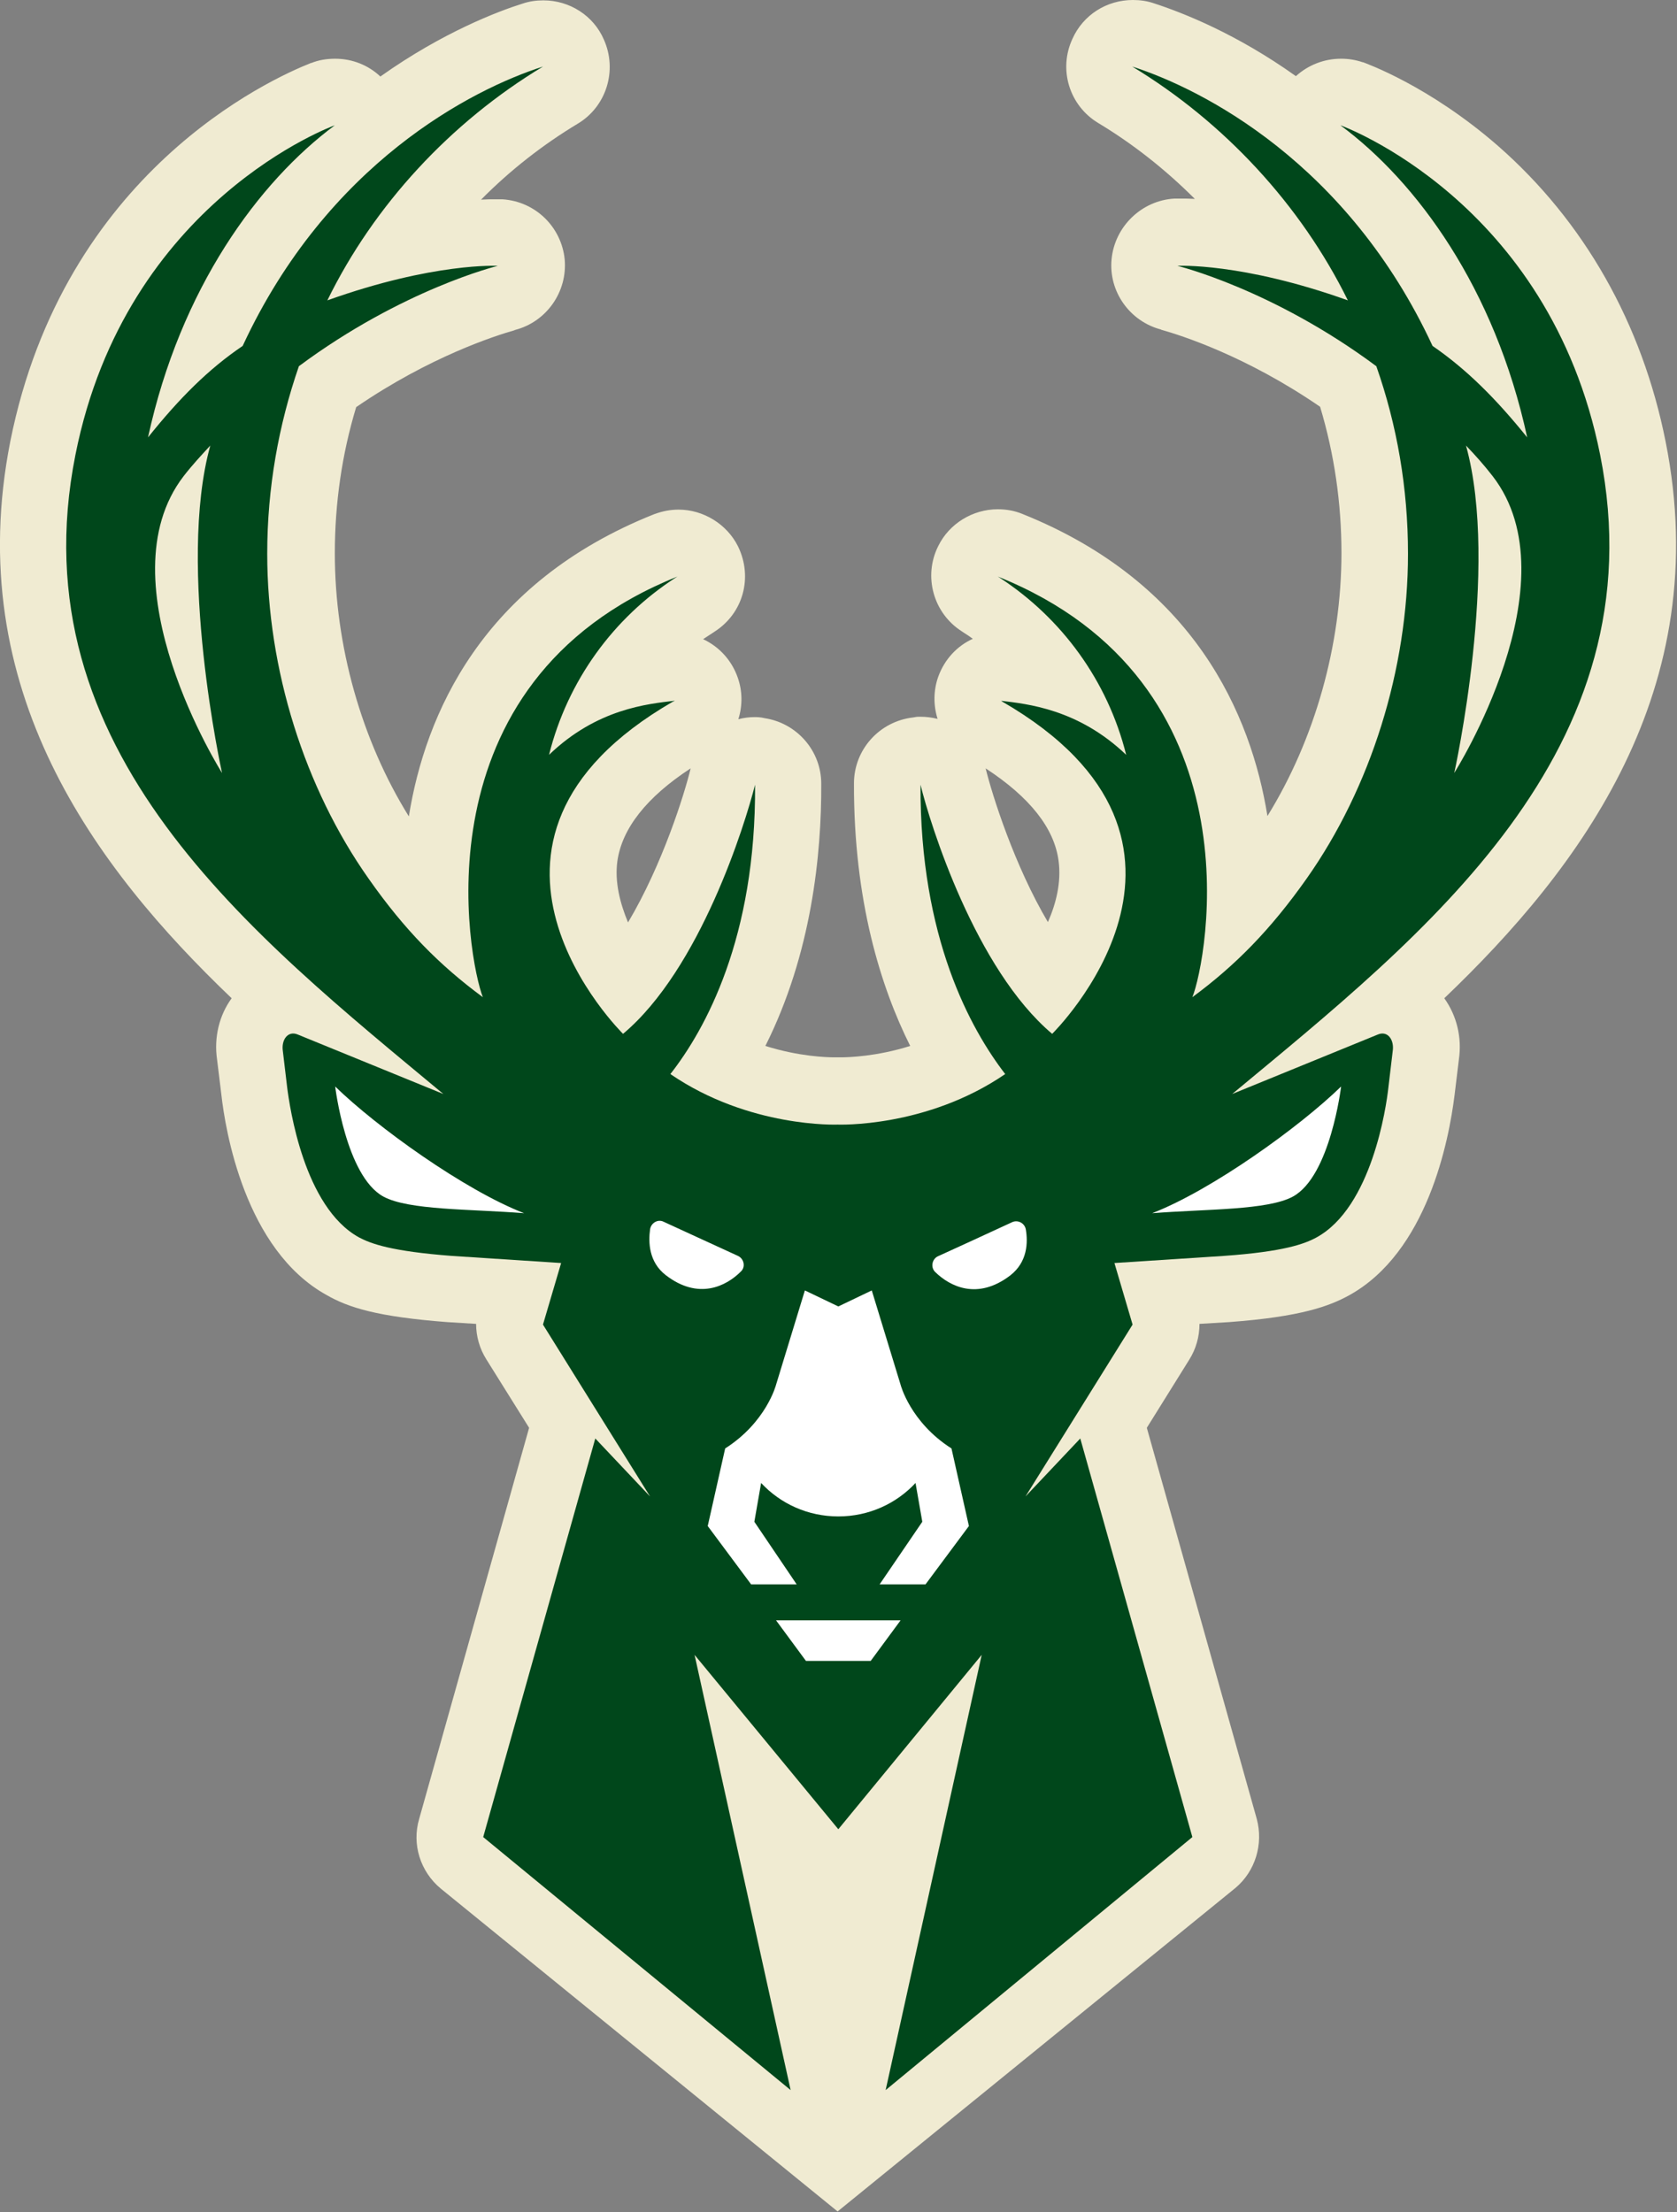 <?xml version="1.0" encoding="utf-8"?>
<!-- Generator: Adobe Illustrator 21.1.0, SVG Export Plug-In . SVG Version: 6.00 Build 0)  -->
<!DOCTYPE svg PUBLIC "-//W3C//DTD SVG 1.1//EN" "http://www.w3.org/Graphics/SVG/1.1/DTD/svg11.dtd">
<svg version="1.1" id="Layer_1" xmlns="http://www.w3.org/2000/svg" xmlns:xlink="http://www.w3.org/1999/xlink" x="0px" y="0px"
	 width="471.3px" height="621.6px" viewBox="0 0 471.3 621.6" style="enable-background:new 0 0 471.3 621.6;" xml:space="preserve"
	>
<rect x="0" y="0" width="471.3" height="621.6" fill="#808080" stroke="none"/>
<style type="text/css">
	.st0{display:none;}
	.st1{display:inline;fill:#F0EBD2;}
	.st2{display:inline;fill:#00471B;}
	.st3{display:inline;fill:#FFFFFF;}
	.st4{display:inline;fill:#007DC5;}
	.st5{fill:#F0EBD2;}
	.st6{fill:#00471B;}
	.st7{fill:#FFFFFF;}
</style>
<g id="Layer_1_1_" class="st0">
	<path class="st1" d="M235.2,473.4c-101.3,0-183.7-79.7-183.7-177.7S133.9,118,235.2,118s183.7,79.7,183.7,177.7
		C418.9,393.6,336.5,473.4,235.2,473.4"/>
	<path class="st2" d="M411.4,295.7c0,94.1-78.9,170.5-176.2,170.5S59,389.9,59,295.7s78.9-170.5,176.2-170.5
		S411.4,201.5,411.4,295.7"/>
	<path class="st3" d="M147.4,182.4l-12.2-17.9l17.3-11l6.1,8.9l-5.3,3.4l-2.6-3.8l-6.7,4.2l5.3,7.7l12-7.6l13.1,19.2l-17.2,11
		l-6.1-9l5.3-3.4l2.6,3.9l6.7-4.2l-6.1-9L147.4,182.4z M143.7,208.2l-12.1-12.1l17,7.5l4.8-4.5l-23.3-10.5l-5.4-16.4l-4.8,4.5
		l3.8,11.4l-7.7-7.7l-4.6,4.3l27.7,27.8L143.7,208.2z M126.5,208.9l-3.7,5l4.7,3.2l-4.6,6.3l-22-15.1l4.6-6.3l4.7,3.2l3.7-5
		l-9.9-6.8l-12,16.3l32.4,22.2l12-16.3L126.5,208.9z M83.2,226.1l30.4,13.3l-3.3,7l-30.4-13.2l-2.6,5.6l36.1,16l8.6-18.5l-36.2-15.8
		L83.2,226.1z M107.6,258.5l3.3,5l-3.5,15.3l-38.9-8.6l3.4-15.3l5-3.2l12.5,2.8l2.5,3l3.6-1.7L107.6,258.5z M87.1,260.1l-9.4-2.1
		l-1.7,7.8l9.4,2.1L87.1,260.1z M104.2,263.9l-10.9-2.4l-1.7,7.8l11,2.4L104.2,263.9z M330.9,169.3l-20.2,25.9l5.6,4.1l20.2-25.9
		l5.1,3.7l3.8-4.9l-15.8-11.5l-3.8,4.9L330.9,169.3z M307,191.7l3-5.4l-11.8-6.2l5.4-9.5l11.8,6.2l3-5.3l-11.8-6.2l4.6-8.1l11.8,6.2
		l3.1-5.4l-17.3-9.2l-19.1,33.7L307,191.7z M321.3,203l28.7-26.9l11.4,11.1v5.8l-9.2,8.6l-4,0.4l-0.5,3.8l-8.9,8.4l-6.1-0.1
		L321.3,203z M342.7,191l5.9,5.6l6.9-6.5l-5.9-5.7L342.7,191z M338.2,195.3l-8.1,7.6l5.8,5.6l8.1-7.5L338.2,195.3z M267.4,151.1
		l-14.2-1.9l1.3-9.2l7.9,1.1l-0.7,4.5l6.3,0.8l1.5-10.6l-20.5-2.7l-3,21.3l14.2,2l-1.5,10.6l-7.9-1.1l0.7-4.6l-6.3-0.8l-1.5,10.7
		l20.5,2.7L267.4,151.1z M274.2,177.1l5.6-16l0.9,18l6.3,2.1l-1-24.8l12.6-12.1l-6.4-2.1l-8.7,8.4l3.5-10.1l-6-2l-12.8,36.6
		L274.2,177.1z M195,177.3L184.7,140l15.6-4.2l5.2,2.8l3.3,12l-1.6,3.6l3.2,2.3l3.2,11.6l-3,5.1L195,177.3z M204.2,157.2l-7.9,2.2
		l2.9,10.5l7.9-2.2L204.2,157.2z M194.7,153.5l7.9-2.2l-2.5-9l-8,2.2L194.7,153.5z M331.6,408.7l10.1,13.6l-16.9,11.4l-10-13.5
		l0.7-3.4l-3.5-0.5l-10.1-13.7l16.8-11.6l10.2,13.8l-1.1,3.6L331.6,408.7z M316.2,411.7l6.5-4.5l-5.6-7.5l-6.5,4.5L316.2,411.7z
		 M332.8,420.9l-6.5-8.8l-6.5,4.5l6.5,8.8L332.8,420.9z M303.8,419.2l9.7,21l-18.9,8.1l-16.1-35.1l18.9-8.1l3.9,8.4l-5.8,2.5
		l-1.3-2.8l-7.3,3.1l3.9,8.4L303.8,419.2z M305.1,437.1l-4.5-9.9l-7.3,3.1l4.5,9.9L305.1,437.1z M382.8,215.8l-33.4,21l-3.5-5.1
		l14.6-9.2l-4.3-6.5l-14.6,9.2l-3.5-5.1l33.3-20.9l0.1-0.1L382.8,215.8z M365.8,219.2l8.2-5.2l-4.4-6.4l-8.2,5.1L365.8,219.2z
		 M400.2,259.9l-1.3-6l-39,7.9l4.1,18.8l6.3-1.3l-2.8-12.8L400.2,259.9z M359.7,244l31-12.3l-2.4-5.7l-36.9,14.7l7.6,17.8l5.9-2.3
		L359.7,244z M274.3,414.6l8.7,37.5l-20.2,4.4l-2.1-9l6.2-1.3l0.7,3l7.8-1.7l-2.1-9l-14,3.1l-5.2-22.6L274.3,414.6z M272,432.6
		l-2.4-10.6l-7.8,1.7l2.4,10.5L272,432.6z M216.2,419.2l-19.2-4.3l-1.4,6l6.2,1.4l-7.6,31.6l6.8,1.5l7.6-31.6l6.2,1.4L216.2,419.2z
		 M211.3,457.2l6.3,0.7l0.7-6.1l-6.3-0.7L211.3,457.2z M164,424.8l13,5.8l-4.6,9.8l-7.3-3.2l2-4.2l-5.8-2.5l-4.6,9.8l18.8,8.3
		l9.8-20.9l-13-5.8l4-8.4l7.3,3.2l-2,4.2l5.8,2.5l4.6-9.8l-18.8-8.3L164,424.8z M155.7,420.2l3.7-4.9l-10.8-7.6l5.6-7.5l10.8,7.6
		l3.7-5l-16-11.2l-23.4,31.1l16,11.2l3.7-4.9l-10.8-7.6l6.6-8.7L155.7,420.2z M238,420.2l0.4,7.9l3.2-0.2l1.7,30.5l6.3-0.3
		l-2.1-38.4L238,420.2z M239.3,171l-6.3,0.3l-1-16.9l-8,0.4l1,16.9l-6.3,0.3l-2.2-38.3v-0.1l20.6-1.2v0.2L239.3,171z M231.7,148.4
		l-0.5-9.4l-8,0.5l0.5,9.4L231.7,148.4z"/>
	<path class="st1" d="M356.3,295.9c0.1-31.3-12.5-60.7-35.3-82.9s-53.2-34.4-85.5-34.4h-0.2c-66.6,0-120.9,52.4-121,116.9
		c-0.1,31.3,12.5,60.7,35.3,82.9c22.8,22.2,53.2,34.4,85.5,34.4h0.2C301.9,412.8,356.2,360.3,356.3,295.9"/>
	<path class="st2" d="M350.1,295.9C350,357.3,298.5,407,235,406.9s-114.8-50-114.7-111.4c0.1-61.4,51.6-111.1,115.1-111
		S350.3,234.5,350.1,295.9"/>
	<path class="st3" d="M260.4,229.8c-7.2-1.2-14.6-1.8-22.2-2l0.1-36.4c15.4,0.4,30,4.3,43,10.7C271.6,210.7,264.9,220,260.4,229.8
		 M204,230.9c-3.7-9.2-9.6-18.2-18.3-26.8c-24.4,13.4-42.5,36.3-48.8,63.6C151.5,250,175.5,236.6,204,230.9 M333.7,267.9
		c-6.2-27.2-24.2-50.3-48.6-63.7c-8.8,8.6-14.7,17.6-18.4,26.8C295.2,236.8,319.1,250.3,333.7,267.9 M210.3,229.8
		c7.2-1.1,14.6-1.8,22.2-1.9l0.1-36.4c-15.5,0.4-30,4.2-43,10.6C199.2,210.6,205.9,219.9,210.3,229.8 M205.7,235.6
		c-34.9,8.7-61.3,32.3-66.8,61.4c-1.3,9-0.6,18.4,2.4,27.6c4.2,10.4,10.2,19.9,17.6,28.1C160.3,351.5,223.6,292.2,205.7,235.6
		 M265,235.7c-18.1,56.5,45,116,46.3,117.3c6.7-7.5,12.3-15.9,16.4-25.1c4.7-12,5.3-24.3,2.6-35.9C322.9,265.4,297.7,244,265,235.7
		 M293.5,368.5L293.5,368.5c-16.5,11.4-36.7,18-58.4,18c-21.8,0-41.9-6.8-58.4-18.2c0,0,58.1-73.9,35.4-134.1
		c6.6-1.2,13.4-2,20.4-2.1l-0.1,80.9l2.9,4.8l2.9-4.8l0.1-80.9c7,0.2,13.8,0.9,20.3,2.2C235.7,294.5,293.5,368.5,293.5,368.5
		 M271.3,351.7c-6.5-13.3-13.6-30.6-17.7-49.3h-4l-14.3,25.2l-14.2-25.2h-4.2c-4.1,18.5-11.1,35.6-17.7,48.8l-0.1,0.3l31.1,29.3
		l-9.1-45.8l14,20.6l14.1-20.5l-9.2,45.8L271.3,351.7z"/>
</g>
<g id="Layer_4" class="st0">
	<path class="st1" d="M415.3,262.8c-0.3-0.9-1-1.6-1.9-1.9l-51.9-19l4.3-19.1c0.4-1.6-0.5-3.2-2-3.8l-127.3-46.5l-3.9-8.9
		c-0.3-0.7-0.8-1.2-1.4-1.6l-13.7-7.3l7.8-12.9c0.5-0.8,0.6-1.8,0.3-2.7s-0.9-1.6-1.8-2l-37.1-16c-0.4-0.2-0.8-0.3-1.3-0.3
		c-0.4,0-0.8,0.1-1.2,0.2l-47,19.4l-12.4-4.3c-0.3-0.1-0.7-0.2-1.1-0.2c-0.7,0-1.3,0.2-1.9,0.6l-25,18.2c-0.8,0.6-1.3,1.6-1.3,2.6
		l-0.1,38.9l-38.8,39c-0.6,0.6-1,1.4-0.9,2.3c0,0.9,0.4,1.7,1,2.3L72.9,256l-7.8,50.2c-0.2,1.1,0.3,2.3,1.2,3l71.2,57.1l7.2,38.3
		c0.1,0.4,0.2,0.7,0.4,1l-1.1,2.1c-0.3,0.7-0.4,1.4-0.3,2.2l10.1,44.3c0.3,1.1,1.1,2,2.2,2.4l16.8,5.4l5,12.9c0.5,1.2,1.7,2.1,3,2.1
		h109.3c8.5,19,27.5,32.3,49.6,32.3c30,0,54.3-24.4,54.3-54.3c0-22-13.2-41-32.1-49.6l2.1-33.7l19-17.8c1-1,1.3-2.5,0.7-3.7
		l-7.1-15.3l38.3-69.4C415.6,264.6,415.7,263.7,415.3,262.8"/>
	<path class="st2" d="M354.7,410.2l2.6-41.8l19-17.8l-7.5-16l37.9-68.6l-37.3-14l-8.4,10.9l0.7-13.4l-8.5-3.1l4.9-21.9l-126.9-46.3
		l-4.6-10.4l-19.2-10.2l9.4-15.5l-31.4-13.5l-48,19.8l-13-4.5l-21.7,15.8l-0.1,39.9l-38,38.2l16.2,15.4l-8,51.6l71.5,57.3l7.5,39.5
		l2.5,2.1l-2.9,5.8l9.3,40.7l17.9,5.8l5.3,13.6h111.5c6.2,18.7,23.8,32.2,44.7,32.3c26,0,47.2-21,47.2-47.1
		C387.1,434.1,373.5,416.4,354.7,410.2"/>
	<path class="st4" d="M359.9,334.6l35.4-64.4l-23.3-8.7l-19.9,25.3l1.3-31.8l-9.6-3.5l4.1-18.3l3.4,1.2l-3.3,14.8l9.1,3.3l-1.3,24.1
		l15-19.5l29.7,11.1L364,334.5l7.1,15l-17.9,16.8l-2.7,42.6c-1.2-0.2-2.4-0.4-3.6-0.6l2.7-42.2l0.1-0.3l0.9-1.9l0.2-0.2l16-15.1
		L359.9,334.6z M184.2,449.7l-17-5.5l-7.7-33.6l4.6-8.6l-5.3-4.5l-7.7-39.7l-70-56.1l7.9-51.4l-13.3-12.5l34.7-34.9l-3.6-1.6
		l-36.3,36.5l14.6,14l-8,51.4l70.8,56.7l7.5,39.6l3.9,3.3l-3.7,7.4L164,447l17.6,5.7l5,12.8l0,0l2.5-3.6L184.2,449.7z M264.1,194.9
		l-36.2-13.2l-4.7-10.7l-21.9-11.6l9.2-15.2l-25.2-10.9l-47.8,19.8l-12.4-4.3l-15,10.9l3.3,2l12.3-8.9l10.7,3.7h0.3l2-0.1h0.3
		l46.4-19.2l20,8.6l-8.9,14.9l3.3,1.8l20.8,11l4.9,11l37.6,13.7L264.1,194.9z"/>
	<path class="st3" d="M323.6,342v-6.2h-12.8v12.4h22.1v31.9h-31.4v-15.7h9.2v6.3h12.9v-12.9h-22.1v-31.6h31.4V342H323.6L323.6,342z
		 M290.2,298.7h-10l-14.1,22.2l0.1-22.2h-9.3v53.9h9.2V337l6-9.4l8.2,25h10l-12-34.6L290.2,298.7z M244.5,276.3v-15.8h-31.7v53.9
		h31.6v-15.7h-9.2v6.3h-13v-35h13v6.2L244.5,276.3z M190.7,231.9l0.1,44.5h-12.9v-44.5h-9.3v53.9H200v-53.9H190.7z M157.1,235.8
		v16.8l-5.8,5.9h-25.5l-0.2-54h25.5l5.8,5.6v17.3l-3.3,4.3L157.1,235.8z M148.7,234.6h-14.8v15.2h14.8V234.6L148.7,234.6z
		 M148.7,213.1h-14.8v13h14.8V213.1L148.7,213.1z M341.2,410.7c6.3,0.2,12.3,1.8,17.6,4.5c-4,3.6-6.7,7.6-8.5,11.7
		c-2.9-0.5-6-0.8-9.1-0.8V410.7z M319.6,416.1c3.6,3.7,6,7.5,7.5,11.4c-11.7,2.4-21.5,8.1-27.6,15.6
		C302.2,431.5,309.6,421.7,319.6,416.1 M301.4,467.2c-1.2-3.9-1.5-7.9-1-11.7c2.2-12.3,13.1-22.4,27.4-26
		c7.3,24-18.6,49.1-19.2,49.7C305.6,475.6,303.2,471.6,301.4,467.2 M338.8,493.4c-8.5-0.2-16.3-3.1-22.8-7.7
		c0.3-0.3,23.8-31.5,14.5-56.8c2.7-0.5,5.5-0.8,8.3-0.9V493.4z M338.8,426.2c-3.1,0-6.2,0.3-9.1,0.8c-1.8-4.2-4.6-8.1-8.5-11.8
		c5.3-2.7,11.3-4.3,17.6-4.5V426.2z M341.1,493.4l0.1-65.4c2.9,0.1,5.7,0.4,8.4,0.9c-9.3,25.4,14.1,56.5,14.3,56.9
		C357.4,490.4,349.6,493.2,341.1,493.4 M377.9,468.6c-1.7,3.9-4,7.5-6.7,10.6c-0.5-0.5-26.4-25.8-19-49.7
		c13.4,3.5,23.8,12.6,26.8,23.9C380.1,458.3,379.8,463.5,377.9,468.6 M352.8,427.5c1.5-3.9,4-7.7,7.6-11.4c10,5.7,17.4,15.5,19.9,27
		C374.4,435.7,364.5,430,352.8,427.5"/>
</g>
<path class="st5" d="M123.9,530.7c-5.8-4.8-8.2-12.5-6.1-19.6l30.9-109.9l-12-19.2c-1.9-3-2.9-6.5-2.9-10l-8.1-0.5
	c-19.7-1.5-27.8-4.1-33.9-7.6c-23-12.7-28.5-46.4-29.6-56.4l-1.2-9.8c-0.9-6.2,0.6-12.4,4.1-17.2C26.8,243.9-10.9,193.8,2.9,124
	C18,48.4,76,22.2,87.4,17.7l0.1,0c2-0.8,4.2-1.2,6.7-1.2c4.8,0,9.3,1.8,12.7,5c17.6-12.5,33.3-18.4,40-20.5c1.8-0.6,3.7-0.9,5.8-0.9
	c7.4,0,14.1,4.3,17,11c3.9,8.7,0.7,18.9-7.4,23.7c-9.8,5.9-19,13.1-27.1,21.3c1.5-0.1,2.8-0.1,3.6-0.1h2.1l0.3,0
	c9.3,0.6,16.6,7.8,17.5,16.9c0.8,9.1-5.1,17.5-13.9,19.8c-0.1,0-0.1,0-0.2,0.1c-5.3,1.5-23.8,7.4-44.5,21.6c-4,13.2-6,27-6,41.1
	c0,26,7.5,52.5,20.8,73.9c4.6-28.6,20.5-65.6,68.9-84.9l0.3-0.1c2.2-0.8,4.4-1.2,6.6-1.2c7,0,13.6,4.1,16.7,10.3
	c4.3,8.8,1.4,18.9-6.6,24l-0.3,0.2l-0.3,0.2c-0.9,0.6-1.7,1.1-2.6,1.7c4.5,2.1,8,5.9,9.7,10.7c1.4,3.9,1.4,8,0.2,11.8
	c1.5-0.4,3-0.6,4.6-0.6c0.5,0,1.6,0,2.8,0.3c9.1,1.4,15.9,9.2,15.9,18.4c0.1,19.8-2.7,47.8-15.7,73.7c9.5,3,17.4,3.2,19.3,3.2h2
	c1.9,0,9.9-0.2,19.4-3.2c-8.2-16.4-15.9-40.7-15.8-73.8c0-9.4,7.1-17.4,16.6-18.5l0.6-0.1h0c0.4-0.1,0.9-0.1,1.5-0.1
	c1.6,0,3.2,0.2,4.8,0.6c-1.2-3.8-1.2-8,0.2-11.9c1.8-4.9,5.3-8.6,9.7-10.6c-0.8-0.6-1.7-1.2-2.5-1.7l-0.3-0.2l-0.3-0.2
	c-8-5.1-10.9-15.5-6.6-24c3.1-6.3,9.7-10.3,16.7-10.3c2.4,0,4.7,0.4,6.9,1.3c48.4,19.4,64.3,56.4,68.9,84.9
	c13.3-21.5,20.8-48,20.8-73.9c0-14-2-27.8-6-41.1c-20.8-14.3-39.2-20.1-44.5-21.6c-0.1,0-0.1,0-0.2-0.1
	c-8.8-2.3-14.8-10.7-13.9-19.8c0.9-9.2,8.5-16.5,17.7-17l0.2,0h2c0.9,0,2,0,3.5,0.1c-8.2-8.2-17.3-15.4-27.1-21.3
	c-8.2-4.9-11.3-15.1-7.3-23.7c3-6.7,9.6-10.9,17-10.9c2.1,0,4,0.3,5.8,0.9c8.3,2.7,23.3,8.6,40,20.5c3.4-3.1,7.9-4.9,12.7-4.9
	c2,0,4,0.3,6.1,1l0.1,0c0.7,0.3,18.4,6.5,37.9,23.5c24.2,21.2,40.5,49.9,47.1,83.1c13.9,69.6-23.9,119.8-62.2,156.4
	c3.5,4.9,5,11,4.1,17.2l-1.2,9.9c-1.6,13-7.7,44.3-29.7,56.4c-5.5,3-13.4,6-33.7,7.5l-8.3,0.5c0,3.6-1,7.1-2.9,10.1l-11.9,19.1
	l30.9,109.9c1.9,7.1-0.4,14.7-6,19.4l-111.8,90.9L123.9,530.7z M194.1,215.9c-12.4,8.1-19.3,16.9-20.6,26.1
	c-0.8,5.9,0.8,11.9,3,17.2C186.2,242.9,192.4,223,194.1,215.9L194.1,215.9z M277,215.9c1.9,7.7,8.1,27.3,17.5,43.2
	c2.3-5.2,3.8-11.2,3-17.2C296.3,232.7,289.4,224,277,215.9z"/>
<path class="st5" d="M130.2,522.9c-2.7-2.2-3.8-5.8-2.8-9.1l31.5-112c0.2-0.7,0.4-1.3,0.8-1.9l-14.5-23.2c-1.3-2.1-1.7-4.7-1-7.1
	l2-6.8l-19.8-1.3c-18.6-1.4-25.3-3.8-29.7-6.3c-18.7-10.3-23.6-40-24.6-48.8l-1.2-10c-0.6-4,0.5-8,2.9-10.8c1.9-2.2,4.5-3.6,7.3-3.9
	c-43.1-39-82-87.4-68.4-155.7c15-75.4,76-98.1,78.5-99.1c1-0.4,2-0.5,3-0.5c3.1,0,6.1,1.7,7.7,4.6c1.1,2,1.3,4.3,0.7,6.4
	c20.1-16.9,39.3-24.4,47.4-27c0.9-0.3,1.8-0.4,2.7-0.4c3.3,0,6.5,1.9,7.9,5.1c1.8,4,0.4,8.8-3.4,11c-18.4,11.1-34.4,26.2-46.4,43.6
	c14.7-3.4,24.5-3.8,28-3.8c1.2,0,1.8,0,1.8,0c4.3,0.3,7.8,3.6,8.2,7.9s-2.4,8.2-6.6,9.2c-0.2,0.1-24.2,6.1-50.6,25.1
	c-5,15.2-7.5,31.1-7.5,47.3c0,30.6,9.8,62.1,26.9,86.2c4.1,5.8,8.1,10.8,12.3,15.4c-1.6-31.4,7.4-80.6,64.2-103.3
	c1.1-0.4,2.2-0.6,3.2-0.6c3.2,0,6.3,1.8,7.8,4.8c2,4.1,0.6,9-3.3,11.3l-0.4,0.3c-8.8,5.7-16.1,13.1-21.8,21.6
	c6.2-1.9,11.5-2.5,15.1-3l0.7-0.1c0.4,0,0.7-0.1,1-0.1c3.6,0,7,2.3,8.2,5.8c1.4,3.8-0.1,8.1-3.6,10.3l-0.3,0.2
	c-0.1,0.1-0.2,0.2-0.4,0.2c-18.2,10.5-28.3,22.7-30.1,36.3c-1.9,14.9,6.3,28.9,12.2,36.8c15.3-17.7,25.3-47.9,28-59.3
	c1-3.9,4.5-6.6,8.4-6.6c0.3,0,0.7,0,1,0.1c4.4,0.5,7.7,4.2,7.7,8.6c0.2,37.1-9.8,62.5-20,78.7c15.3,7.8,30.3,8.2,33.6,8.2
	c0.4,0,0.9,0,1,0s0.7,0,1,0c3.2,0,18.3-0.4,33.6-8.2c-10.2-16.2-20.2-41.6-20-78.7c0-4.4,3.3-8.1,7.7-8.6c0.4,0,0.7-0.1,1-0.1
	c4,0,7.5,2.7,8.4,6.6c2.8,11.4,12.8,41.6,28,59.3c5.9-7.9,14.1-21.9,12.2-36.8c-1.8-13.6-11.9-25.8-30.1-36.3
	c-0.1-0.1-0.5-0.3-0.5-0.3c-3.4-2.2-5-6.5-3.6-10.3c1.3-3.5,4.5-5.8,8.2-5.8c0.3,0,0.7,0,1,0.1l0.7,0.1c3.6,0.4,8.9,1.1,15.1,3
	c-5.6-8.5-13-15.9-21.7-21.6l-0.4-0.3c-3.9-2.3-5.3-7.3-3.3-11.3c1.5-3,4.6-4.8,7.8-4.8c1.1,0,2.2,0.2,3.2,0.6
	c56.8,22.8,65.8,71.9,64.2,103.3c4.2-4.6,8.2-9.6,12.3-15.4c17.1-24.2,26.9-55.6,26.9-86.2c0-16.2-2.5-32-7.5-47.3
	c-26.6-19.1-50.4-25-50.6-25.1c-4.2-1-7-4.9-6.6-9.2c0.4-4.3,3.9-7.7,8.2-7.9c0,0,0.6,0,1.8,0c3.4,0,13.3,0.4,28,3.8
	c-12.1-17.4-28.1-32.5-46.4-43.6c-3.8-2.3-5.3-7-3.4-11c1.4-3.2,4.6-5.1,7.9-5.1c0.9,0,1.8,0.1,2.7,0.4c8.1,2.6,27.3,10,47.4,27.1
	c-0.6-2.1-0.4-4.4,0.7-6.4c1.5-2.9,4.5-4.6,7.7-4.6c1,0,2,0.2,2.9,0.5c2.6,0.9,63.5,23.7,78.5,99.1c13.6,68.3-25.4,116.7-68.4,155.7
	c2.8,0.3,5.4,1.7,7.3,3.9c2.4,2.8,3.5,6.8,2.9,10.8l-1.2,10c-1.1,8.8-5.9,38.5-24.6,48.8c-4.4,2.4-11.1,4.9-29.6,6.3L325,363l2,6.8
	c0.7,2.4,0.4,5-1,7.1l-14.5,23.2c0.3,0.6,0.6,1.2,0.8,1.9l31.5,112c0.9,3.3-0.2,6.9-2.8,9.1l-105.3,85.6L130.2,522.9z"/>
<path class="st6" d="M21.2,127.8c14.2-71.5,72.9-92.6,72.9-92.6C72.7,51.1,50.7,81,41.6,122.9c8.8-11,17-19.2,26.6-25.7
	c23.8-51.3,64.4-72.1,84.4-78.5C126.7,34.3,105.1,57.6,92,84.4c29.9-10.7,47.9-9.7,47.9-9.7s-26.7,6.5-55.9,28.2
	c-5.7,16.5-8.9,34.2-8.9,52.7c0,32.5,10.5,65.8,28.5,91.3c10.1,14.4,19.9,24.3,32.1,33.3c-4-10.1-19.4-88.5,54.7-118.2l-0.5,0.3
	c-17.5,11.3-30.4,29-35.6,49.8c13.5-13,27.8-14.3,35.3-15.2c-0.1,0.1-0.2,0.2-0.4,0.2c-68.8,39.7-14.1,93.4-14.1,93.4
	c21.7-18.2,34.3-58.9,37.1-70c0.3,43-14,68.8-23.8,81.3c22.2,15.2,47,14.2,47,14.2l0,0l0,0c0,0,24.9,1,47.1-14.2
	c-9.7-12.6-24-38.3-23.8-81.3c2.7,11.1,15.4,51.8,37,70c0,0,54.7-53.7-14.1-93.4c-0.1-0.1-0.2-0.2-0.4-0.2
	c7.5,0.9,21.8,2.3,35.3,15.2c-5.2-20.8-18.1-38.4-35.6-49.8l-0.5-0.3c74.1,29.7,58.8,108.1,54.7,118.2c12.2-9,22-19,32.1-33.3
	c18-25.5,28.5-58.8,28.5-91.3c0-18.5-3.1-36.2-8.9-52.7c-29.2-21.7-55.9-28.2-55.9-28.2s18-1,47.9,9.7
	c-13.2-26.8-34.8-50.1-60.6-65.7c19.9,6.4,60.6,27.2,84.4,78.5c9.6,6.6,17.8,14.8,26.6,25.7c-9.1-41.9-31-71.8-52.5-87.7
	c0,0,58.7,21.1,73,92.6c16.6,83.2-49.8,135.1-103.4,179.6l40.9-16.7c2.8-1.2,4.7,1.5,4.2,4.7l-1.2,10.1c-0.6,5.6-4.7,33.7-20.2,42.2
	c-3.3,1.8-9.1,4-26.1,5.2l-30.7,2l5.1,17.3l-30.1,48.3l15.4-16.3l31.5,112l-86.2,71.1l27-122.3l-40.3,49l-40.4-49l27,122.3
	l-86.4-71.1l31.5-112l15.4,16.3l-30.1-48.3l5.1-17.3l-30.7-2c-17-1.3-22.7-3.4-26.1-5.2c-15.5-8.5-19.5-36.7-20.2-42.2l-1.2-10.1
	c-0.5-3.2,1.4-5.9,4.2-4.7l40.9,16.7C71.1,262.9,4.6,211,21.2,127.8 M408.7,217.2c0,0,33.9-53.5,10.8-83.4c-2.4-3.1-4.9-5.9-7.5-8.6
	C421.5,159.4,408.7,217.2,408.7,217.2 M62.4,217.2c0,0-12.8-57.8-3.3-92c-2.5,2.7-5.1,5.5-7.5,8.6C28.6,163.7,62.4,217.2,62.4,217.2
	"/>
<path class="st7" d="M323.8,340.9c15.2-1.2,32.5-0.8,39.6-4.7c10.5-5.8,13.5-30.9,13.5-30.9l0,0
	C365.3,316.6,340.6,334.4,323.8,340.9 M253.1,455.3h-17.5h-17.5l8.4,11.4h9.1h9.1L253.1,455.3z M262.8,357.4c4.2,4.1,11.9,8,21.1,1
	c4.9-3.8,5-9.3,4.4-12.9c-0.3-1.8-2.2-2.8-3.8-2.1c-8.2,3.8-16.5,7.6-20.9,9.6C261.9,353.8,261.5,356.1,262.8,357.4 M203.8,407
	l-4.9,21.8l12.2,16.4h12.8L212,427.6l1.9-10.9c5.4,5.8,13.1,9.4,21.7,9.4c8.6,0,16.3-3.6,21.7-9.4l1.9,10.9l-12,17.6h12.9l12.2-16.4
	l-4.9-21.8c-11.6-7.4-14.3-17.9-14.3-17.9l-8.1-26.5l-9.4,4.5l-9.4-4.5l-8.1,26.5C218.1,389.1,215.4,399.6,203.8,407 M187.1,358.3
	c9.2,7.1,17,3.1,21.1-1c1.4-1.3,0.9-3.6-0.8-4.4c-4.4-2-12.6-5.8-20.9-9.6c-1.6-0.8-3.5,0.3-3.8,2.1
	C182.2,349,182.3,354.6,187.1,358.3 M94.2,305.3L94.2,305.3c0,0,3,25.1,13.5,30.9c7.1,3.9,24.5,3.5,39.6,4.7
	C130.5,334.4,105.8,316.6,94.2,305.3"/>
<g id="Layer_6" class="st0">
	<path class="st1" d="M434.8,308.6c0.1-53.2-20.5-103.3-58.1-141s-87.6-58.5-140.8-58.6h-0.4c-109.6,0-199,89.2-199.2,198.9
		c-0.1,53.2,20.5,103.3,58.1,141s87.6,58.5,140.8,58.6h0.4C345.3,507.5,434.6,418.3,434.8,308.6"/>
	<path class="st2" d="M424.7,308.6c-0.2,104.5-85,189-189.5,188.9c-104.5-0.2-189-85-188.9-189.5c0.2-104.5,85-189,189.5-188.9
		C340.4,119.3,424.9,204.1,424.7,308.6"/>
	<path class="st3" d="M277.1,196.2c-11.8-2-24-3.1-36.6-3.4l0.1-61.9c25.4,0.8,49.4,7.3,70.8,18.2
		C295.5,163.6,284.4,179.6,277.1,196.2 M184.2,198c-6-15.6-15.8-30.9-30.2-45.7c-40.2,22.8-70,61.8-80.4,108.2
		C97.7,230.6,137.2,207.8,184.2,198 M397.7,261c-10.2-46.4-39.9-85.5-80-108.4c-14.5,14.7-24.3,30-30.4,45.6
		C334.3,208.1,373.7,231,397.7,261 M194.5,196.1c11.8-1.9,24-3,36.6-3.3l0.1-61.9c-25.4,0.7-49.5,7.1-70.8,18
		C176.2,163.4,187.2,179.4,194.5,196.1 M187,206.1c-57.5,14.7-101,55-109.9,104.4c-2.2,15.4-1,31.3,4,47
		c6.9,17.6,16.8,33.8,29.1,47.9C112.2,403.2,216.4,302.4,187,206.1 M284.5,206.3c-29.8,96.2,74.1,197.4,76.2,199.6
		c11.1-12.7,20.2-27.1,27.1-42.7c7.7-20.4,8.8-41.4,4.3-61.1C379.9,256.8,338.4,220.3,284.5,206.3 M331.5,432.2L331.5,432.2
		c-27.2,19.3-60.4,30.7-96.2,30.6s-69-11.6-96.1-31l0,0c0,0,95.6-125.7,58.3-228.1c10.8-2.1,22-3.3,33.5-3.6l-0.2,137.7l4.7,8.2
		l4.7-8.2l0.2-137.7c11.5,0.3,22.7,1.6,33.5,3.7C236.4,306.2,331.5,432.2,331.5,432.2 M294.9,403.6c-10.7-22.7-22.4-52.1-29.1-83.8
		h-6.6l-23.5,42.8l-23.3-42.9h-6.8c-6.8,31.4-18.3,60.5-29.1,83.1l-0.2,0.6l51.2,49.9l-14.9-77.9l23.1,35l23.2-35l-15.2,77.8
		L294.9,403.6z"/>
</g>
</svg>
